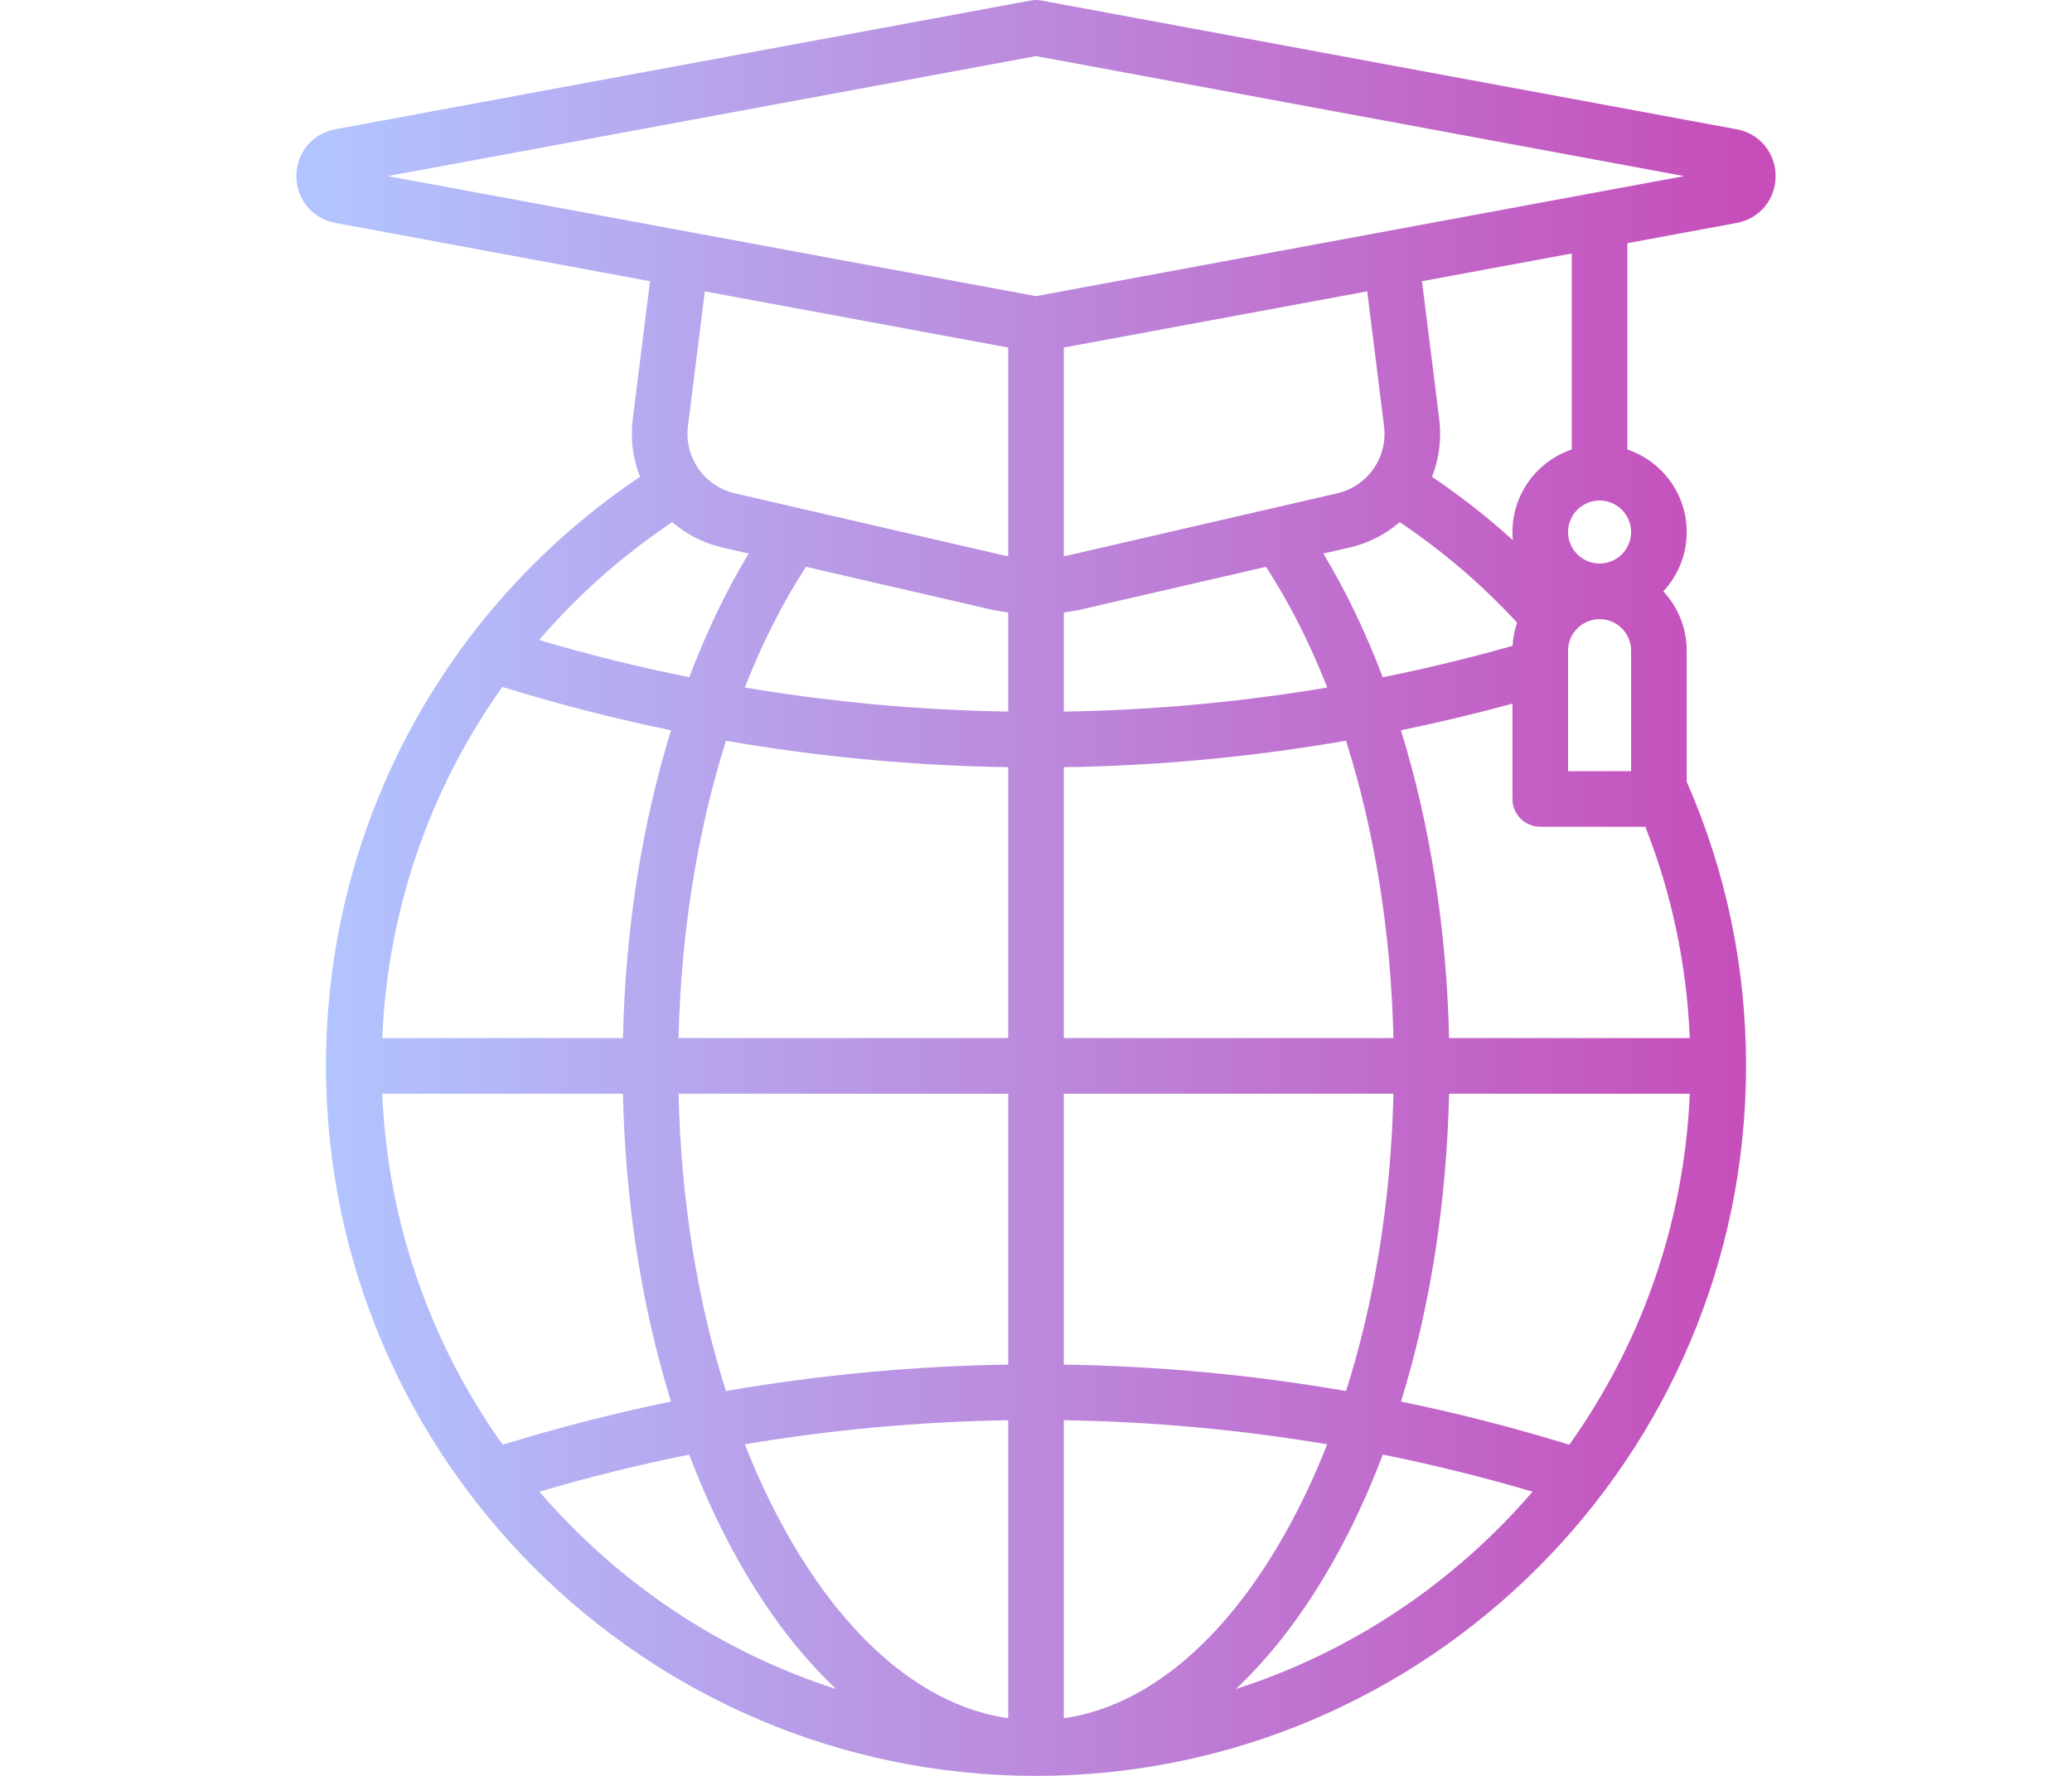 <?xml version="1.0" standalone="no"?><!-- Generator: Gravit.io --><svg xmlns="http://www.w3.org/2000/svg" xmlns:xlink="http://www.w3.org/1999/xlink" style="isolation:isolate" viewBox="0 0 70 60" width="70px" height="60px"><g><g><g><linearGradient id="_lgradient_16" x1="0" y1="0.5" x2="1" y2="0.5" gradientTransform="matrix(49.974,0,0,60,10.013,0)" gradientUnits="userSpaceOnUse"><stop offset="2.174%" stop-opacity="0.7" style="stop-color:rgb(145,171,255)"/><stop offset="98.696%" stop-opacity="0.7" style="stop-color:rgb(174,1,157)"/></linearGradient><path d=" M 58.671 7.532 C 59.446 7.389 59.987 6.738 59.987 5.95 C 59.987 5.162 59.446 4.511 58.671 4.368 L 35.171 0.016 C 35.058 -0.005 34.942 -0.005 34.829 0.016 L 11.329 4.367 C 10.554 4.511 10.013 5.162 10.013 5.95 C 10.013 6.738 10.554 7.389 11.329 7.532 L 21.96 9.501 L 21.377 14.164 C 21.292 14.846 21.385 15.51 21.622 16.109 C 14.968 20.584 11.013 27.978 11.013 36.012 C 11.013 49.239 21.773 60 35 60 C 48.227 60 58.988 49.239 58.988 36.012 C 58.988 32.67 58.312 29.441 56.983 26.409 L 56.983 21.983 C 56.983 21.21 56.683 20.505 56.193 19.979 C 56.683 19.453 56.983 18.749 56.983 17.975 C 56.983 16.68 56.143 15.579 54.979 15.186 L 54.979 8.216 L 58.671 7.532 Z  M 22.711 17.641 C 23.183 18.048 23.758 18.349 24.405 18.498 L 25.293 18.703 C 24.528 19.97 23.857 21.372 23.286 22.881 C 21.579 22.537 19.886 22.119 18.212 21.624 C 19.506 20.12 21.013 18.778 22.711 17.641 Z  M 16.97 23.209 C 18.849 23.789 20.751 24.278 22.671 24.673 C 21.69 27.843 21.127 31.39 21.045 35.073 L 12.914 35.073 C 13.095 30.739 14.525 26.641 16.97 23.209 Z  M 16.983 48.812 C 14.578 45.436 13.098 41.359 12.913 36.952 L 21.045 36.952 C 21.126 40.637 21.685 44.178 22.669 47.353 C 20.754 47.747 18.857 48.234 16.983 48.812 Z  M 18.225 50.398 C 19.894 49.905 21.582 49.488 23.283 49.145 C 23.772 50.434 24.335 51.649 24.971 52.772 C 25.946 54.499 27.05 55.937 28.247 57.065 C 24.314 55.8 20.857 53.463 18.225 50.398 Z  M 34.061 58.053 C 31.281 57.653 28.663 55.486 26.606 51.848 C 26.07 50.899 25.588 49.877 25.163 48.797 C 28.098 48.304 31.07 48.031 34.061 47.984 L 34.061 58.053 Z  M 34.061 46.105 C 30.854 46.154 27.668 46.452 24.525 46.998 C 23.557 43.954 23.006 40.53 22.924 36.952 L 34.061 36.952 L 34.061 46.105 Z  M 34.061 35.073 L 22.924 35.073 C 23.008 31.495 23.563 28.064 24.527 25.027 C 27.669 25.573 30.855 25.871 34.061 25.92 L 34.061 35.073 L 34.061 35.073 Z  M 34.061 24.041 C 31.069 23.994 28.097 23.721 25.162 23.228 C 25.747 21.737 26.439 20.366 27.229 19.15 L 33.437 20.583 C 33.643 20.63 33.851 20.665 34.061 20.694 L 34.061 24.041 L 34.061 24.041 Z  M 34.061 18.792 C 33.993 18.779 33.926 18.767 33.859 18.752 L 24.828 16.668 C 23.792 16.428 23.11 15.452 23.242 14.397 L 23.811 9.844 L 34.061 11.742 L 34.061 18.792 L 34.061 18.792 Z  M 35.939 58.053 L 35.939 47.984 C 38.93 48.031 41.902 48.304 44.837 48.797 C 44.412 49.878 43.93 50.899 43.394 51.848 C 41.337 55.486 38.719 57.653 35.939 58.053 Z  M 51.096 17.975 C 51.096 18.067 51.101 18.159 51.109 18.249 C 50.252 17.471 49.339 16.757 48.378 16.11 C 48.615 15.511 48.708 14.846 48.623 14.164 L 48.04 9.501 L 53.1 8.564 L 53.1 15.186 C 51.937 15.579 51.096 16.68 51.096 17.975 Z  M 52.975 21.983 C 52.975 21.396 53.453 20.919 54.04 20.919 C 54.627 20.919 55.105 21.396 55.105 21.983 L 55.105 26.054 L 52.975 26.054 L 52.975 21.983 L 52.975 21.983 Z  M 51.253 21.037 C 51.168 21.285 51.116 21.548 51.101 21.821 C 49.651 22.23 48.189 22.585 46.714 22.882 C 46.144 21.373 45.472 19.97 44.707 18.703 L 45.595 18.498 C 46.242 18.349 46.816 18.048 47.288 17.642 C 48.738 18.613 50.068 19.752 51.253 21.037 Z  M 45.172 16.668 L 36.141 18.752 C 36.074 18.767 36.007 18.78 35.939 18.792 L 35.939 11.742 L 46.189 9.843 L 46.758 14.397 C 46.89 15.452 46.208 16.428 45.172 16.668 Z  M 36.563 20.583 L 42.771 19.15 C 43.561 20.367 44.253 21.737 44.839 23.228 C 41.903 23.722 38.929 23.995 35.94 24.042 L 35.94 20.694 C 36.149 20.665 36.357 20.63 36.563 20.583 Z  M 45.473 25.025 C 46.437 28.063 46.993 31.493 47.076 35.073 L 35.939 35.073 L 35.939 25.921 C 39.143 25.872 42.329 25.571 45.473 25.025 Z  M 47.076 36.952 C 46.994 40.53 46.443 43.954 45.475 46.998 C 42.332 46.452 39.146 46.154 35.939 46.105 L 35.939 36.952 L 47.076 36.952 Z  M 41.753 57.065 C 42.95 55.937 44.054 54.499 45.03 52.772 C 45.665 51.649 46.228 50.434 46.717 49.145 C 48.418 49.488 50.106 49.905 51.775 50.398 C 49.142 53.463 45.686 55.8 41.753 57.065 Z  M 53.017 48.812 C 51.143 48.234 49.246 47.747 47.331 47.353 C 48.315 44.178 48.874 40.637 48.955 36.952 L 57.087 36.952 C 56.902 41.359 55.422 45.436 53.017 48.812 Z  M 57.087 35.073 L 48.955 35.073 C 48.873 31.39 48.31 27.843 47.329 24.673 C 48.593 24.413 49.85 24.114 51.096 23.773 L 51.096 26.994 C 51.096 27.512 51.517 27.933 52.036 27.933 L 55.585 27.933 C 56.483 30.212 56.985 32.606 57.087 35.073 Z  M 55.104 17.975 C 55.104 18.562 54.627 19.04 54.04 19.04 C 53.453 19.04 52.975 18.562 52.975 17.975 C 52.975 17.388 53.453 16.91 54.04 16.91 C 54.627 16.91 55.104 17.388 55.104 17.975 Z  M 35 10.005 L 13.103 5.95 L 35 1.895 L 56.897 5.95 L 35 10.005 Z " fill="url(#_lgradient_16)"/></g></g></g></svg>